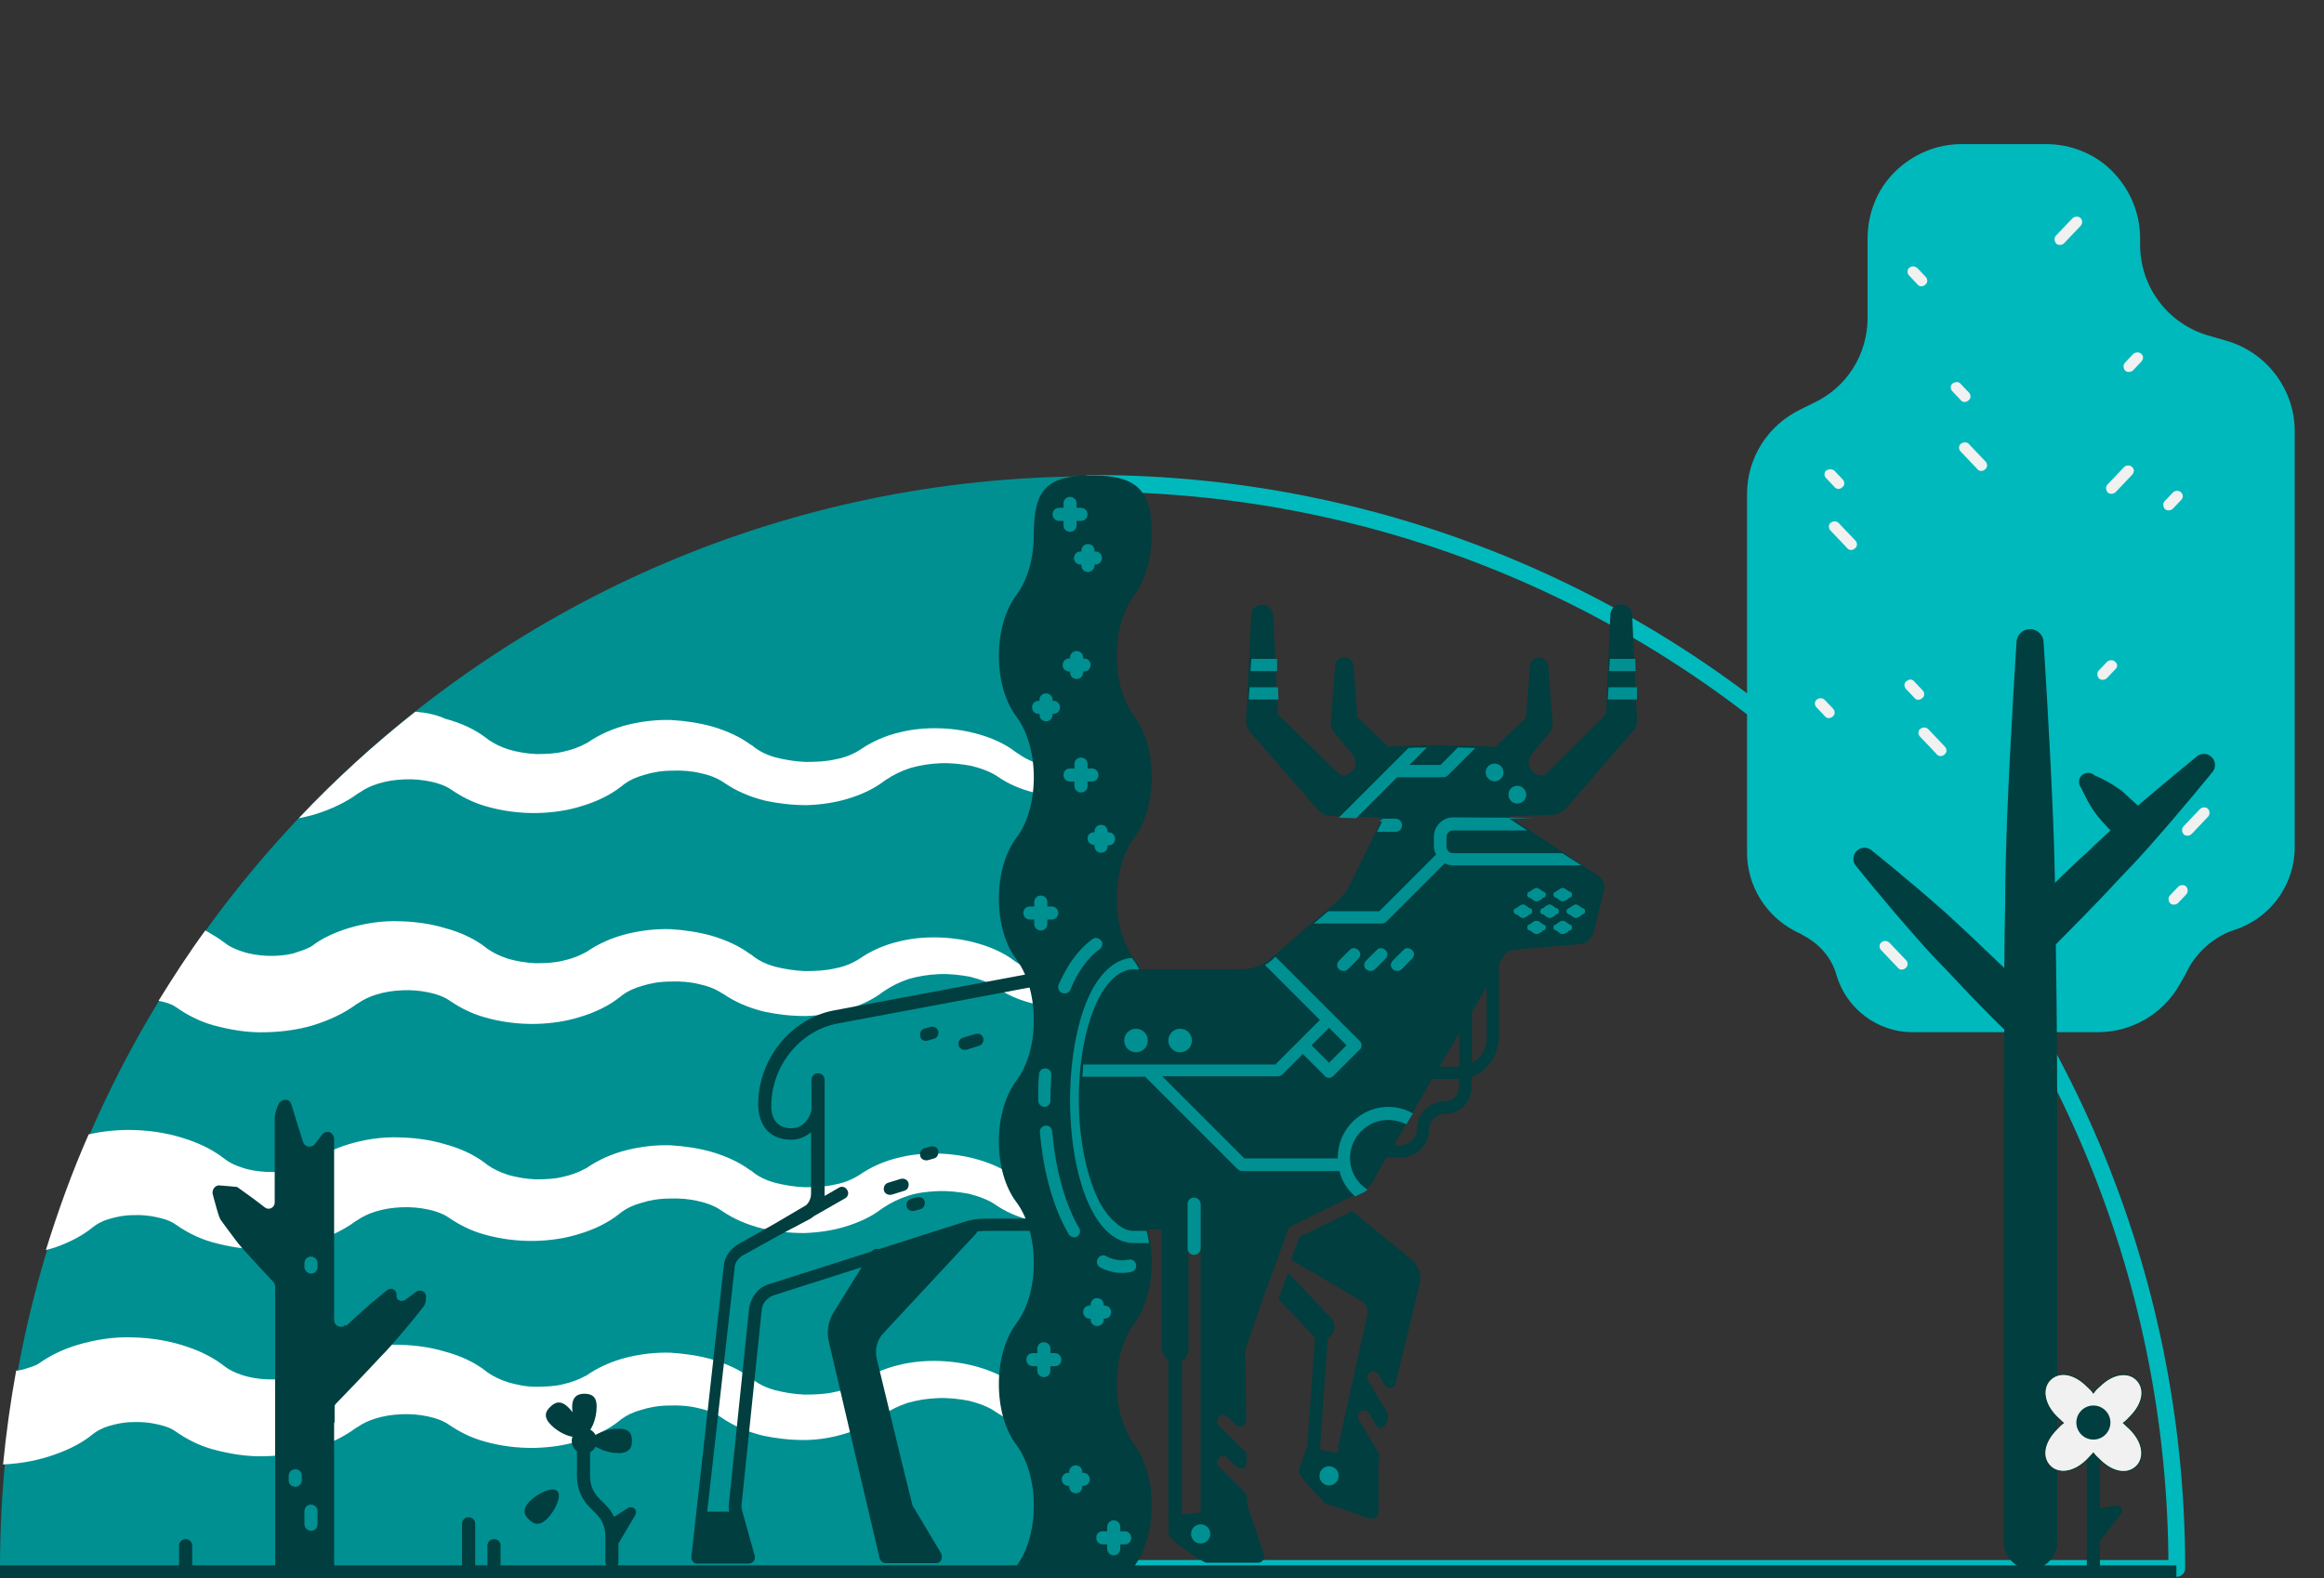 <?xml version="1.0" encoding="utf-8"?>
<!-- Generator: Adobe Illustrator 25.0.1, SVG Export Plug-In . SVG Version: 6.00 Build 0)  -->
<svg version="1.1" id="Layer_1" xmlns:serif="http://www.serif.com/"
	 xmlns="http://www.w3.org/2000/svg" xmlns:xlink="http://www.w3.org/1999/xlink" x="0px" y="0px" viewBox="0 0 532.1 361.5"
	 style="enable-background:new 0 0 532.1 361.5;" xml:space="preserve">
<rect x="0" y="0" width="532.1" height="361.5" fill="#333333" stroke="none"/>
<style type="text/css">
	.st0{fill-rule:evenodd;clip-rule:evenodd;fill:#009092;}
	.st1{fill-rule:evenodd;clip-rule:evenodd;fill:#FFFFFF;}
	.st2{fill:none;stroke:#00B9BC;stroke-width:3.835;stroke-linecap:round;stroke-linejoin:round;stroke-miterlimit:1.438;}
	.st3{fill-rule:evenodd;clip-rule:evenodd;fill:#00B9BC;}
	.st4{fill-rule:evenodd;clip-rule:evenodd;fill:#F1F1F1;}
	.st5{fill-rule:evenodd;clip-rule:evenodd;fill:#003E3F;}
	.st6{fill-rule:evenodd;clip-rule:evenodd;fill:#F1F1F1;stroke:#093832;stroke-width:0.25;stroke-miterlimit:10;}
	.st7{fill:none;}
	.st8{fill:none;stroke:#003E3F;stroke-width:3;stroke-miterlimit:10;}
</style>
<g>
	<path class="st0" d="M249.4,109.1C111.7,109.4,0,221.4,0,359.1h249.4V109.1L249.4,109.1z"/>
	<path class="st1" d="M249.4,321.2c-1.2,0.1-2.4,0.2-3.6,0.1c-2.6-0.1-5-0.5-7.2-1.1c-1.9-0.6-3.5-1.3-4.8-2.1
		c-0.3-0.2-0.7-0.5-1.2-0.8l0,0l0,0l0,0c-0.4-0.3-0.9-0.6-1.4-1l0,0c-2-1.3-4.4-2.4-7.2-3.2c-2.7-0.8-5.8-1.3-9-1.4
		s-6.3,0.2-9.1,0.9c-3.5,0.8-6.5,2.2-9,3.9c-1.5,1-3.5,1.9-5.8,2.3c-2.1,0.5-4.4,0.6-6.9,0.6c-2.4-0.1-4.7-0.5-6.7-1
		c-2.2-0.6-4-1.5-5.4-2.7l-0.5-0.3c-2.3-1.7-5.3-3.1-8.7-4.1c-2.9-0.8-6-1.3-9.4-1.5c-3.4-0.1-6.6,0.3-9.6,1c-3.8,0.9-7,2.4-9.6,4.2
		l-0.6,0.3c-1.3,0.7-2.9,1.3-4.7,1.7c-1.9,0.5-4.1,0.6-6.4,0.6s-4.4-0.5-6.2-1c-1.9-0.6-3.5-1.4-4.8-2.3l-0.5-0.4
		c-2.5-1.9-5.6-3.4-9.4-4.4c-3-0.9-6.4-1.4-9.9-1.5c-4.4-0.2-8.5,0.5-12.1,1.6c-3.2,1-6,2.3-8.2,4l-0.5,0.3c-1.1,0.6-2.5,1-4,1.5
		c-1.8,0.4-3.8,0.6-5.9,0.5c-2-0.1-4-0.4-5.7-1c-1.6-0.5-3-1.2-4-2c-2.3-1.8-5.1-3.3-8.4-4.4c-3.7-1.3-8-2.1-12.5-2.2
		c-4.6-0.2-9,0.6-12.7,1.7c-3.4,1-6.4,2.5-8.8,4.2c-1,0.7-2.3,1-3.9,1.5c-0.4,0.1-0.9,0.2-1.4,0.2c-1.3,7.1-2.3,14.3-3,21.5
		c4.3-0.2,8.3-1,11.9-2.3c3.4-1.2,6.3-2.7,8.6-4.6c1-0.8,2.3-1.5,3.7-1.9c1.7-0.5,3.5-0.9,5.5-0.9c2-0.1,3.9,0.1,5.6,0.5
		c1.4,0.3,2.7,0.7,3.7,1.3l0.6,0.4c2.3,1.6,5.1,3.1,8.3,4c3.7,1,7.9,1.8,12.4,1.6c3.6-0.1,7.1-0.6,10.2-1.5c4-1.2,7.5-2.9,10.2-4.9
		l0.5-0.3c1-0.7,2.4-1.4,4-1.9c1.9-0.6,3.8-0.9,6-1s4.2,0.1,6.1,0.5s3.5,1,4.8,1.9c2.2,1.5,4.8,2.9,8,3.8c3.5,1,7.5,1.6,11.8,1.5
		c3.5-0.1,6.8-0.6,9.7-1.5c3.8-1.1,7-2.7,9.5-4.7l0.5-0.4c1.2-0.9,2.7-1.6,4.5-2.1c1.9-0.6,4.1-1,6.5-1c2.3-0.1,4.6,0.1,6.6,0.6
		c1.9,0.4,3.5,1,4.9,1.9l0.6,0.4c2.5,1.7,5.6,3.1,9.3,4c2.8,0.6,6,1,9.4,1s6.5-0.6,9.2-1.4c3.4-1,6.3-2.4,8.5-4.1l0.6-0.4
		c1.5-1,3.3-1.9,5.4-2.6c2.1-0.6,4.4-1,6.9-1.1s4.9,0.2,7.1,0.6c2.4,0.6,4.5,1.4,6.1,2.5c2.3,1.6,5.2,2.9,8.6,3.7
		c2.7,0.6,5.7,1,8.9,0.9c1.2,0,2.4-0.2,3.6-0.2L249.4,321.2L249.4,321.2z M249.4,273.7c-1.2,0.1-2.4,0.2-3.6,0.1
		c-2.6-0.1-5-0.5-7.2-1.1c-1.9-0.6-3.5-1.3-4.8-2.1c-0.3-0.2-0.7-0.5-1.2-0.8l0,0l0,0l0,0c-0.4-0.3-0.9-0.6-1.4-1l0,0
		c-2-1.3-4.4-2.4-7.2-3.2c-2.7-0.8-5.8-1.3-9-1.4s-6.3,0.2-9.1,0.9c-3.5,0.8-6.5,2.2-9,3.9c-1.5,1-3.5,1.9-5.8,2.3
		c-2.1,0.5-4.4,0.6-6.9,0.6c-2.4-0.1-4.7-0.5-6.7-1c-2.2-0.6-4-1.5-5.4-2.7l-0.5-0.3c-2.3-1.7-5.3-3.1-8.7-4.1
		c-2.9-0.8-6-1.3-9.4-1.5c-3.4-0.1-6.6,0.3-9.6,1c-3.8,0.9-7,2.4-9.6,4.2l-0.6,0.3c-1.3,0.7-2.9,1.3-4.7,1.7
		c-1.9,0.5-4.1,0.6-6.4,0.6c-2.3-0.1-4.4-0.5-6.2-1c-1.9-0.6-3.5-1.4-4.8-2.3l-0.5-0.4c-2.5-1.9-5.6-3.4-9.4-4.4
		c-3-0.9-6.4-1.4-9.9-1.5c-4.4-0.2-8.5,0.5-12.1,1.6c-3.2,1-6,2.3-8.2,4l-0.5,0.3c-1.1,0.6-2.5,1-4,1.5c-1.8,0.4-3.8,0.6-5.9,0.5
		c-2-0.1-4-0.4-5.7-1c-1.6-0.5-3-1.2-4-2c-2.3-1.8-5.1-3.3-8.4-4.4c-3.7-1.3-8-2.1-12.5-2.2c-3.6-0.1-7.1,0.3-10.2,1
		c-3.8,8.6-7,17.5-9.8,26.5c0.7-0.2,1.5-0.4,2.1-0.6c3.4-1.2,6.3-2.7,8.6-4.6c1-0.8,2.3-1.5,3.7-1.9c1.7-0.5,3.5-0.9,5.5-0.9
		c2-0.1,3.9,0.1,5.6,0.5c1.4,0.3,2.7,0.7,3.7,1.3l0.6,0.4c2.3,1.6,5.1,3.1,8.3,4c3.7,1,7.9,1.8,12.4,1.6c3.6-0.1,7.1-0.6,10.2-1.5
		c4-1.2,7.5-2.9,10.2-4.9l0.5-0.3c1-0.7,2.4-1.4,4-1.9c1.9-0.6,3.8-0.9,6-1s4.2,0.1,6.1,0.5s3.5,1,4.8,1.9c2.2,1.5,4.8,2.9,8,3.8
		c3.5,1,7.5,1.6,11.8,1.5c3.5-0.1,6.8-0.6,9.7-1.5c3.8-1.1,7-2.7,9.5-4.7l0.5-0.4c1.2-0.9,2.7-1.6,4.5-2.1c1.9-0.6,4.1-1,6.5-1
		c2.3-0.1,4.6,0.1,6.6,0.6c1.9,0.4,3.5,1,4.9,1.9l0.6,0.4c2.5,1.7,5.6,3.1,9.3,4c2.8,0.6,6,1,9.4,1c3.3-0.1,6.5-0.6,9.2-1.4
		c3.4-1,6.3-2.4,8.5-4.1l0.6-0.4c1.5-1,3.3-1.9,5.4-2.6s4.4-1,6.9-1.1s4.9,0.2,7.1,0.6c2.4,0.6,4.5,1.4,6.1,2.5
		c2.3,1.6,5.2,2.9,8.6,3.7c2.7,0.6,5.7,1,8.9,0.9c1.2,0,2.4-0.2,3.6-0.2L249.4,273.7L249.4,273.7z M249.4,224.2
		c-1.2,0.1-2.4,0.2-3.6,0.1c-2.6-0.1-5-0.5-7.2-1.1c-1.9-0.6-3.5-1.3-4.8-2.1c-0.3-0.2-0.7-0.5-1.2-0.8l0,0l0,0l0,0
		c-0.4-0.3-0.9-0.6-1.4-1l0,0c-2-1.3-4.4-2.4-7.2-3.2c-2.7-0.8-5.8-1.3-9-1.4s-6.3,0.2-9.1,0.9c-3.5,0.8-6.5,2.2-9,3.9
		c-1.5,1-3.5,1.9-5.8,2.3c-2.1,0.5-4.4,0.6-6.9,0.6c-2.4-0.1-4.7-0.5-6.7-1c-2.2-0.6-4-1.5-5.4-2.7l-0.5-0.3
		c-2.3-1.7-5.3-3.1-8.7-4.1c-2.9-0.8-6-1.3-9.4-1.5c-3.4-0.1-6.6,0.3-9.6,1c-3.8,0.9-7,2.4-9.6,4.2l-0.6,0.3
		c-1.3,0.7-2.9,1.3-4.7,1.7c-1.9,0.5-4.1,0.6-6.4,0.6c-2.3-0.1-4.4-0.5-6.2-1c-1.9-0.6-3.5-1.4-4.8-2.3l-0.5-0.4
		c-2.5-1.9-5.6-3.4-9.4-4.4c-3-0.9-6.4-1.4-9.9-1.5c-4.4-0.2-8.5,0.5-12.1,1.6c-3.2,1-6,2.3-8.2,4l-0.5,0.3c-1.1,0.6-2.5,1-4,1.5
		c-1.8,0.4-3.8,0.6-5.9,0.5c-2-0.1-4-0.4-5.7-1c-1.6-0.5-3-1.2-4-2c-1.3-1-2.8-1.9-4.4-2.8c-3.8,5.2-7.3,10.6-10.7,16.1
		c1.4,0.3,2.6,0.6,3.6,1.2l0.6,0.4c2.3,1.6,5.1,3.1,8.3,4c3.7,1,7.9,1.8,12.4,1.6c3.6-0.1,7.1-0.6,10.2-1.5c4-1.2,7.5-2.9,10.2-4.9
		l0.5-0.3c1-0.7,2.4-1.4,4-1.9c1.9-0.6,3.8-0.9,6-1s4.2,0.1,6.1,0.5s3.5,1,4.8,1.9c2.2,1.5,4.8,2.9,8,3.8c3.5,1,7.5,1.6,11.8,1.5
		c3.5-0.1,6.8-0.6,9.7-1.5c3.8-1.1,7-2.7,9.5-4.7l0.5-0.4c1.2-0.9,2.7-1.6,4.5-2.1c1.9-0.6,4.1-1,6.5-1c2.3-0.1,4.6,0.1,6.6,0.6
		c1.9,0.4,3.5,1,4.9,1.9l0.7,0.4c2.5,1.7,5.6,3.1,9.3,4c2.8,0.6,6,1,9.4,1c3.3-0.1,6.5-0.6,9.2-1.4c3.4-1,6.3-2.4,8.5-4.1l0.6-0.4
		c1.5-1,3.3-1.9,5.4-2.6c2.1-0.6,4.4-1,6.9-1.1s4.9,0.2,7.1,0.6c2.4,0.6,4.5,1.4,6.1,2.5c2.3,1.6,5.2,2.9,8.6,3.7
		c2.7,0.6,5.7,1,8.9,0.9c1.2,0,2.4-0.2,3.6-0.2L249.4,224.2L249.4,224.2z M95.1,163c-9.5,7.5-18.4,15.6-26.7,24.4
		c1.1-0.2,2.3-0.5,3.4-0.8c4-1.2,7.5-2.9,10.2-4.9l0.5-0.3c1-0.7,2.4-1.4,4-1.9c1.9-0.6,3.8-0.9,6-1s4.2,0.1,6.1,0.5s3.5,1,4.8,1.9
		c2.2,1.5,4.8,2.9,8,3.8c3.5,1,7.5,1.6,11.8,1.5c3.5-0.1,6.8-0.6,9.7-1.5c3.8-1.1,7-2.7,9.5-4.7l0.5-0.4c1.2-0.9,2.7-1.6,4.5-2.1
		c1.9-0.6,4.1-1,6.5-1c2.3-0.1,4.6,0.1,6.6,0.6c1.9,0.4,3.5,1,4.9,1.9l0.6,0.4c2.5,1.7,5.6,3.1,9.3,4c2.8,0.6,6,1,9.4,1
		c3.3-0.1,6.5-0.6,9.2-1.4c3.4-1,6.3-2.4,8.5-4.1l0.6-0.4c1.5-1,3.3-1.9,5.4-2.6c2.1-0.6,4.4-1,6.9-1.1s4.9,0.2,7.1,0.6
		c2.4,0.6,4.5,1.4,6.1,2.5c2.3,1.6,5.2,2.9,8.6,3.7c2.7,0.6,5.7,1,8.9,0.9c1.2,0,2.4-0.2,3.6-0.2v-6c-1.2,0.1-2.4,0.2-3.6,0.1
		c-2.6-0.1-5-0.5-7.2-1.1c-1.9-0.6-3.5-1.3-4.8-2.1c-0.3-0.2-0.7-0.5-1.2-0.8l0,0l0,0l0,0c-0.4-0.3-0.9-0.6-1.4-1l0,0
		c-2-1.3-4.4-2.4-7.2-3.2c-2.7-0.8-5.8-1.3-9-1.4s-6.3,0.2-9.1,0.9c-3.5,0.8-6.5,2.2-9,3.9c-1.5,1-3.5,1.9-5.8,2.3
		c-2.1,0.5-4.4,0.6-6.9,0.6c-2.4-0.1-4.7-0.5-6.7-1c-2.2-0.6-4-1.5-5.4-2.7l-0.5-0.3c-2.3-1.7-5.3-3.1-8.7-4.1
		c-2.9-0.8-6-1.3-9.4-1.5c-3.4-0.1-6.6,0.3-9.6,1c-3.8,0.9-7,2.4-9.6,4.2l-0.6,0.3c-1.3,0.7-2.9,1.3-4.7,1.7
		c-1.9,0.5-4.1,0.6-6.4,0.6c-2.3-0.1-4.4-0.5-6.2-1c-1.9-0.6-3.5-1.4-4.8-2.3l-0.5-0.4c-2.5-1.9-5.6-3.4-9.4-4.4
		C100,163.7,97.6,163.2,95.1,163L95.1,163z"/>
</g>
<path class="st2" d="M249.4,110.7v248.5h249c0-137.1-111.3-248.5-248.5-248.5L249.4,110.7L249.4,110.7z"/>
<g>
	<path class="st3" d="M511.8,212.9c8.1-2.7,13.6-10.3,13.6-18.9V98.8c0-9.7-6.5-18.2-15.8-20.8c-1.3-0.4-2.5-0.7-3.8-1.1
		c-9.3-2.6-15.8-11.1-15.8-20.8v-1.5c0-5.8-2.3-11.2-6.3-15.3s-9.6-6.3-15.3-6.3c-6.2,0-13,0-19.2,0c-5.8,0-11.2,2.3-15.3,6.3
		s-6.3,9.6-6.3,15.3v18.2c0,8.4-4.8,16-12.4,19.5c-0.9,0.5-1.9,0.9-2.8,1.4c-7.6,3.6-12.4,11.1-12.4,19.5v82
		c0,7.7,4.3,14.6,11.1,18.1c0.5,0.3,1.2,0.5,1.7,0.9c3.7,1.9,6.6,5.1,7.7,9.2l0,0c2.3,7.7,9.4,13,17.4,13c12.3,0,30.4,0,42.4,0
		c7.8,0,15-4.2,18.8-11c0.8-1.4,1.6-2.8,2.3-4.2C503.8,217.3,507.4,214.3,511.8,212.9L511.8,212.9L511.8,212.9z"/>
	<path class="st4" d="M441.5,167l3.8,4c0.5,0.5,0.5,1.4-0.1,1.8c-0.5,0.5-1.4,0.5-1.8-0.1l-3.8-4c-0.5-0.5-0.5-1.4,0.1-1.8
		C440.3,166.5,441,166.5,441.5,167z"/>
	<path class="st4" d="M450.8,101.7l3.8,4c0.5,0.5,0.5,1.4-0.1,1.8c-0.5,0.5-1.4,0.5-1.8-0.1l-3.8-4c-0.5-0.5-0.5-1.4,0.1-1.8
		C449.6,101.2,450.4,101.2,450.8,101.7z"/>
	<path class="st4" d="M488.2,108.7l-3.8,4c-0.5,0.5-1.4,0.5-1.8,0.1c-0.5-0.5-0.5-1.4-0.1-1.8l3.8-4c0.5-0.5,1.4-0.5,1.8-0.1
		C488.7,107.4,488.7,108.1,488.2,108.7z"/>
	<path class="st4" d="M505.6,187l-3.8,4c-0.5,0.5-1.4,0.5-1.8,0.1c-0.5-0.5-0.5-1.4-0.1-1.8l3.8-4c0.5-0.5,1.4-0.5,1.8-0.1
		C506,185.7,506,186.5,505.6,187z"/>
	<path class="st4" d="M476.4,51.7l-3.8,4c-0.5,0.5-1.4,0.5-1.8,0.1c-0.5-0.5-0.5-1.4-0.1-1.8l3.8-4c0.5-0.5,1.4-0.5,1.8-0.1
		C476.8,50.3,476.9,51.1,476.4,51.7z"/>
	<path class="st4" d="M432.6,215.9l3.8,4c0.5,0.5,0.5,1.4-0.1,1.8c-0.5,0.5-1.4,0.5-1.8-0.1l-3.8-4c-0.5-0.5-0.5-1.4,0.1-1.8
		C431.2,215.4,432.1,215.4,432.6,215.9z"/>
	<path class="st4" d="M421,119.8l3.8,4c0.5,0.5,0.5,1.4-0.1,1.8c-0.5,0.5-1.4,0.5-1.8-0.1l-3.8-4c-0.5-0.5-0.5-1.4,0.1-1.8
		C419.7,119.3,420.5,119.3,421,119.8L421,119.8z"/>
	<path class="st4" d="M438.3,156.1l1.9,2c0.5,0.5,0.5,1.4-0.1,1.8c-0.5,0.5-1.4,0.5-1.8-0.1l-1.9-2c-0.5-0.5-0.5-1.4,0.1-1.8
		C437.1,155.5,437.9,155.5,438.3,156.1z"/>
	<path class="st4" d="M448.9,87.9l1.9,2c0.5,0.5,0.5,1.4-0.1,1.8c-0.5,0.5-1.4,0.5-1.8-0.1l-1.9-2c-0.5-0.5-0.5-1.4,0.1-1.8
		C447.7,87.4,448.5,87.4,448.9,87.9z"/>
	<path class="st4" d="M439,61.4l1.9,2c0.5,0.5,0.5,1.4-0.1,1.8c-0.5,0.5-1.4,0.5-1.8-0.1l-1.9-2c-0.5-0.5-0.5-1.4,0.1-1.8
		C437.6,60.9,438.4,60.9,439,61.4z"/>
	<path class="st4" d="M499.4,114.5l-1.9,2c-0.5,0.5-1.4,0.5-1.8,0.1c-0.5-0.5-0.5-1.4-0.1-1.8l1.9-2c0.5-0.5,1.4-0.5,1.8-0.1
		C499.9,113.2,499.9,114,499.4,114.5z"/>
	<path class="st4" d="M500.6,204.8l-1.9,2c-0.5,0.5-1.4,0.5-1.8,0.1c-0.5-0.5-0.5-1.4-0.1-1.8l1.9-2c0.5-0.5,1.4-0.5,1.8-0.1
		C501,203.5,501,204.3,500.6,204.8z"/>
	<path class="st4" d="M490.3,82.8l-1.9,2c-0.5,0.5-1.4,0.5-1.8,0.1c-0.5-0.5-0.5-1.4-0.1-1.8l1.9-2c0.5-0.5,1.4-0.5,1.8-0.1
		C490.8,81.4,490.8,82.2,490.3,82.8L490.3,82.8z"/>
	<path class="st4" d="M484.3,153.3l-1.9,2c-0.5,0.5-1.4,0.5-1.8,0.1c-0.5-0.5-0.5-1.4-0.1-1.8l1.9-2c0.5-0.5,1.4-0.5,1.8-0.1
		C484.9,152,484.9,152.8,484.3,153.3L484.3,153.3z"/>
	<path class="st4" d="M420,107.8l1.9,2c0.5,0.5,0.5,1.4-0.1,1.8c-0.5,0.5-1.4,0.5-1.8-0.1l-1.9-2c-0.5-0.5-0.5-1.4,0.1-1.8
		C418.8,107.4,419.5,107.4,420,107.8z"/>
	<path class="st4" d="M417.8,160.3l1.9,2c0.5,0.5,0.5,1.4-0.1,1.8c-0.5,0.5-1.4,0.5-1.8-0.1l-1.9-2c-0.5-0.5-0.5-1.4,0.1-1.8
		C416.5,159.8,417.3,159.8,417.8,160.3z"/>
</g>
<g>
	<path class="st5" d="M470.5,202.2c-0.1-4.7-0.2-9.3-0.4-13.9c-0.9-21.9-2.2-41.1-2.2-41.1c0-1.7-1.3-3.1-3.1-3.1
		c-1.7,0-3.1,1.3-3.1,3.1c0,0-1.3,19.2-2.2,41.1c-0.2,6.1-0.4,12.3-0.4,18.5c-0.1,5.1-0.2,10.3-0.2,14.9c-2.1-2-4.3-4.1-6.6-6.3
		c-2.3-2.2-4.7-4.4-7.1-6.6c-8.6-7.6-16.5-13.9-16.5-13.9c-1-1-2.6-1-3.6,0c-1,1-1,2.6,0,3.6c0,0,6.2,7.8,13.9,16.5
		c2.1,2.4,4.3,4.8,6.6,7.1c5.3,5.7,10.3,10.8,13.3,13.7c-0.1,8.5-0.1,14-0.1,14v103.5c0,3.3,2.8,6.1,6.1,6.1s6.1-2.8,6.1-6.1V250
		c0,0,0-15.1-0.3-33.7c2.9-3,8.5-8.5,14.2-14.7c2.3-2.4,4.7-4.9,6.9-7.4c8-9,14.6-17.2,14.6-17.2c1-1,1-2.6,0-3.6s-2.6-1-3.6,0
		c0,0-5.9,4.8-13.3,11.1c-0.7-0.6-2-1.8-3.3-3c-0.5-0.5-1.3-1-1.9-1.4c-2.4-1.6-4.7-2.5-4.7-2.5c-0.8-0.8-2.1-0.8-3,0
		c-0.8,0.8-0.8,2.1,0,3c0,0,0.9,2.2,2.5,4.7c0.4,0.6,0.9,1.3,1.4,1.9c1,1.2,2,2.2,2.7,3c-1.7,1.6-3.4,3.1-5.1,4.8
		C475.4,197.4,472.8,199.9,470.5,202.2L470.5,202.2z"/>
</g>
<g>
	<path class="st5" d="M480.8,345.4v-22c0-0.8-0.6-1.5-1.5-1.5s-1.5,0.6-1.5,1.5v34.9c0,0.8,0.6,1.5,1.5,1.5s1.5-0.6,1.5-1.5v-5.4
		l4.9-6.3c0.2-0.3,0.3-0.9,0.1-1.2c-0.2-0.4-0.6-0.6-1.1-0.6L480.8,345.4z"/>
	<g>
		<path class="st6" d="M479.3,319c-0.4-0.6-0.9-1-1.4-1.5c-3.1-3.1-6.5-3.5-8.5-1.5c-1.9,1.9-1.6,5.4,1.5,8.5c0.5,0.5,1,0.9,1.5,1.4
			c-0.6,0.4-1,0.9-1.5,1.4c-3.1,3.1-3.5,6.5-1.5,8.5c1.9,1.9,5.4,1.6,8.5-1.5c0.5-0.5,0.9-1,1.4-1.5c0.4,0.6,0.9,1,1.4,1.5
			c3.1,3.1,6.5,3.5,8.5,1.5c1.9-1.9,1.6-5.4-1.5-8.5c-0.5-0.5-1-0.9-1.5-1.4c0.6-0.4,1-0.9,1.5-1.4c3.1-3.1,3.5-6.5,1.5-8.5
			c-1.9-1.9-5.4-1.6-8.5,1.5C480.2,317.9,479.7,318.4,479.3,319z"/>
		<circle class="st5" cx="479.3" cy="325.8" r="3.9"/>
	</g>
</g>
<g>
	<path class="st5" d="M133.8,319.2c-1.5,0-2.8,0.6-2.8,3.1s1.3,6.1,2.8,6.1s2.8-3.5,2.8-6.1C136.7,319.8,135.4,319.2,133.8,319.2z"
		/>
	<path class="st5" d="M126,322.2c1.1-1.1,2.4-1.6,4.2,0.2s3.4,5.2,2.3,6.3c-1.1,1.1-4.5-0.5-6.3-2.3
		C124.4,324.6,124.8,323.3,126,322.2z"/>
	<path class="st5" d="M121.1,348c1.1,1.1,2.4,1.6,4.2-0.2s3.4-5.2,2.3-6.3c-1.1-1.1-4.5,0.5-6.3,2.3C119.5,345.7,120,347,121.1,348z
		"/>
	<path class="st5" d="M144.7,330c0,1.5-0.6,2.8-3.1,2.8s-6.1-1.3-6.1-2.8s3.5-2.8,6.1-2.8S144.7,328.5,144.7,330z"/>
	<path class="st5" d="M140.6,347.4c-0.5-1-1.1-1.9-1.9-2.7c-0.5-0.5-1-1-1.5-1.5c-1.4-1.4-2.1-3.1-2.1-5.1c0-2.6,0-5.6,0-5.6
		c0-0.8-0.6-1.5-1.5-1.5s-1.5,0.6-1.5,1.5c0,0,0,3,0,5.6c0,2.7,1,5.2,2.9,7.1c0.5,0.5,1,1,1.5,1.5c1.4,1.4,2.1,3.1,2.1,5.1v5.9
		c0,0.8,0.6,1.5,1.5,1.5c0.8,0,1.5-0.6,1.5-1.5v-4.2l3.9-6.6c0.2-0.4,0.2-1-0.2-1.4c-0.3-0.3-0.9-0.4-1.4-0.2L140.6,347.4
		L140.6,347.4z"/>
	<circle class="st5" cx="133.8" cy="330" r="2.9"/>
</g>
<path class="st5" d="M111.6,359.1V354c0-0.8,0.6-1.5,1.5-1.5s1.5,0.6,1.5,1.5v5.1c0,0.8-0.6,1.5-1.5,1.5S111.6,360,111.6,359.1z"/>
<path class="st5" d="M41,359.1V354c0-0.8,0.6-1.5,1.5-1.5c0.8,0,1.5,0.6,1.5,1.5v5.1c0,0.8-0.6,1.5-1.5,1.5
	C41.7,360.6,41,360,41,359.1z"/>
<path class="st5" d="M105.8,359.1V349c0-0.8,0.6-1.5,1.5-1.5c0.8,0,1.5,0.6,1.5,1.5v10.1c0,0.8-0.6,1.5-1.5,1.5
	S105.8,360,105.8,359.1z"/>
<g>
	<path class="st5" d="M79,303.5c-0.4,0.4-1,0.5-1.6,0.2c-0.6-0.2-0.9-0.8-0.9-1.4c0-8.8,0-31.8,0-41.5c0-0.6-0.4-1.2-1-1.5
		c-0.6-0.2-1.3,0-1.7,0.5c-0.6,0.7-1.1,1.5-1.7,2.2c-0.3,0.5-0.9,0.6-1.5,0.6c-0.6-0.1-1-0.5-1.2-1c-0.8-2.6-2-6.3-2.7-8.7
		c-0.2-0.6-0.6-1-1.2-1c-0.6-0.1-1.1,0.2-1.5,0.6c-0.6,1.1-1.1,2.4-1.1,3.9v19c0,0.6-0.3,1-0.8,1.3c-0.5,0.2-1,0.2-1.5-0.2l0,0
		c-2.3-1.8-4.4-3.3-6.1-4.5c-0.2-0.2-0.5-0.2-0.7-0.2c-0.7-0.1-2.3-0.2-3.5-0.3c-0.5-0.1-1,0.2-1.3,0.6s-0.4,0.9-0.3,1.4
		c0.5,1.9,1.2,4.4,1.5,5.2c0.1,0.2,0.2,0.3,0.2,0.5c1,1.4,2.2,3,3.4,4.6c1.1,1.5,2.3,2.8,3.6,4.2c1.9,2.1,3.7,4,5.2,5.6
		c0.2,0.2,0.4,0.6,0.4,1c0,6.6,0,64.7,0,64.7c0,0.2,13.5,0.2,13.5,0v-36.8c0-0.4,0.2-0.8,0.4-1c2.5-2.6,6.1-6.3,9.9-10.4
		c1.9-1.9,3.7-4,5.4-6c1.8-2.1,3.4-4.1,4.8-5.9c0.2-0.2,0.2-0.4,0.3-0.6c0.1-0.2,0.2-0.7,0.2-1.2c0.2-0.6-0.1-1.3-0.6-1.6
		s-1.2-0.3-1.7,0.1c-0.8,0.6-1.6,1.2-2.4,1.8c-0.4,0.3-1,0.3-1.4,0.1c-0.5-0.2-0.7-0.7-0.6-1.2l0,0c0-0.6-0.2-1-0.7-1.3
		c-0.5-0.2-1-0.2-1.5,0.2c-1.1,0.9-2.3,1.9-3.4,2.8c-2,1.7-4,3.6-6,5.4C79.2,303.3,79.1,303.4,79,303.5L79,303.5z"/>
	<path class="st5" d="M76.8,321.3l-5.8,6c-0.6,0.6-0.6,1.5,0.1,2c0.6,0.6,1.5,0.6,2-0.1l3.5-3.5v-3.5
		C76.4,321.9,76.6,321.6,76.8,321.3L76.8,321.3z"/>
	<path class="st0" d="M69.7,349.1v-3c0-0.8,0.6-1.5,1.5-1.5c0.8,0,1.5,0.6,1.5,1.5v3c0,0.8-0.6,1.5-1.5,1.5
		C70.3,350.5,69.7,349.9,69.7,349.1z"/>
	<path class="st0" d="M69.7,290.2v-0.9c0-0.8,0.6-1.5,1.5-1.5c0.8,0,1.5,0.6,1.5,1.5v0.9c0,0.8-0.6,1.5-1.5,1.5
		C70.3,291.6,69.7,290.9,69.7,290.2z"/>
	<path class="st0" d="M66.1,339.1V338c0-0.8,0.6-1.5,1.5-1.5s1.5,0.6,1.5,1.5v1c0,0.8-0.6,1.5-1.5,1.5S66.1,339.8,66.1,339.1z"/>
</g>
<g>
	<path class="st5" d="M168.4,346.2c0,0.2,0.1,0.4,0.2,0.6l2.8,10h-11.9l1.2-10.6H168.4L168.4,346.2z"/>
	<path class="st5" d="M204.2,273.6l2.9-0.9c0.7-0.2,1.1-1,0.9-1.8c-0.2-0.7-1-1.1-1.8-0.9l-2.9,0.9c-0.7,0.2-1.1,1-0.9,1.8
		C202.6,273.4,203.4,273.8,204.2,273.6z"/>
	<path class="st5" d="M221.3,240.4l2.9-0.9c0.7-0.2,1.1-1,0.9-1.8s-1-1.1-1.8-0.9l-2.9,0.9c-0.7,0.2-1.1,1-0.9,1.8
		C219.8,240.2,220.5,240.6,221.3,240.4z"/>
	<path class="st5" d="M209.4,277.3l1.4-0.4c0.7-0.2,1.1-1,0.9-1.8c-0.2-0.7-1-1.1-1.8-0.9l-1.4,0.4c-0.7,0.2-1.1,1-0.9,1.8
		C207.8,277.1,208.6,277.5,209.4,277.3z"/>
	<path class="st5" d="M212.5,265.7l1.4-0.4c0.7-0.2,1.1-1,0.9-1.8s-1-1.1-1.8-0.9l-1.4,0.4c-0.7,0.2-1.1,1-0.9,1.8
		C210.9,265.5,211.7,265.9,212.5,265.7z"/>
	<path class="st5" d="M212.5,238.3l1.4-0.4c0.7-0.2,1.1-1,0.9-1.8c-0.2-0.7-1-1.1-1.8-0.9l-1.4,0.4c-0.7,0.2-1.1,1-0.9,1.8
		C210.9,238.2,211.7,238.6,212.5,238.3z"/>
	<path class="st5" d="M219.7,282.4l1.6-1.7c0.6-0.6,1.5-0.6,2-0.1c0.6,0.6,0.6,1.5,0.1,2c0,0-14.9,16-21.2,22.8
		c-1.4,1.5-1.9,3.6-1.5,5.6c2.1,8.7,7,29,8.1,33.3c0.1,0.4,0.2,0.8,0.5,1.1c1.5,2.5,6.2,10.4,6.2,10.4c0.2,0.4,0.2,1,0,1.5
		s-0.7,0.7-1.2,0.7h-11.5c-0.6,0-1.2-0.5-1.4-1.1c0,0-9-38.2-11.6-49.5c-0.6-2.3-0.2-4.8,1.1-6.9c2.9-4.7,8.6-13.8,8.6-13.8
		c0.4-0.6,1.3-0.9,1.9-0.5c0.3,0.2,0.5,0.5,0.6,0.8L219.7,282.4L219.7,282.4z"/>
	<path class="st5" d="M184.6,276c0.7-0.7,1.1-1.6,1.1-2.7v-14c-1.2,1-2.9,1.9-5.2,1.7c-7-0.5-6.9-7.3-6.9-8.1
		c0-10.4,7.6-19.7,17.4-21.5c0,0,41.2-7.7,48.5-9.1c0.8-0.2,1.7-0.2,2.5-0.2h13.5v2.8c-0.9,0-1.8,0.4-2.6,1.1
		c-1,0.8-1.9,2.1-2.7,3.6c-2.7,5-4.4,13.1-4.4,22.3c0,9.1,1.7,17.3,4.4,22.3c0.8,1.5,1.7,2.7,2.7,3.6c0.8,0.7,1.7,1.1,2.6,1.1
		c0.8,0,1.5,0.6,1.5,1.5s-0.6,1.5-1.5,1.5h-29.7c-1.5,0-2.9,0.2-4.3,0.6c-9.4,3-44.5,14.2-44.5,14.2c-0.4,0.2-0.7,0.3-1,0.6
		c-0.9,0.6-1.5,1.6-1.6,2.7c-1.5,14.8-3.1,29.7-4.6,44.5c-0.1,0.6,0,1.2,0.2,1.8l2.8,10c0.1,0.4,0,0.9-0.2,1.2
		c-0.2,0.3-0.7,0.6-1.1,0.6h-11.9c-0.4,0-0.8-0.2-1-0.5s-0.4-0.7-0.3-1.1c0,0,6-53.7,7.4-66.5c0.2-2.2,1.5-4,3.4-5.1l8.2-4.6
		L184.6,276z M178.4,282.9l-8.3,4.6c-1,0.6-1.9,1.7-1.9,2.9l-7.3,64.9h8.5l-2.3-8.2c-0.2-0.9-0.3-1.9-0.2-2.8
		c1.5-14.8,3.1-29.7,4.6-44.5c0.2-1.9,1.2-3.6,2.7-4.8c0.6-0.4,1.2-0.7,1.9-0.9l0,0c0,0,35.1-11.2,44.5-14.2
		c1.7-0.6,3.4-0.8,5.2-0.8h24.4c-0.8-0.9-1.6-2-2.3-3.4c-2.8-5.3-4.8-14-4.8-23.6s1.9-18.3,4.8-23.6c0.7-1.4,1.5-2.5,2.3-3.4h-8
		c-0.6,0-1.3,0.1-1.9,0.2c-7.3,1.4-48.5,9.1-48.5,9.1c-8.6,1.6-15.2,9.7-15.2,18.8v0.1c0,0-0.4,4.8,4.2,5.1c3.8,0.2,4.8-3.4,5-4.1
		v-7c0-0.8,0.6-1.5,1.5-1.5c0.8,0,1.5,0.6,1.5,1.5v26.2c0,0.2,0,0.2,0,0.4l3.3-1.9c0.6-0.4,1.5-0.2,1.9,0.6c0.4,0.6,0.2,1.5-0.6,1.9
		l-7,4c-0.3,0.2-0.6,0.5-1,0.7L178.4,282.9L178.4,282.9z"/>
</g>
<g>
	<path class="st5" d="M259.7,358.7c2.4-3.2,4-8.2,4-13.9c0-5.6-1.5-10.6-4-13.9c-2.4-3.2-4-8.2-4-13.9s1.5-10.6,4-13.9
		c2.4-3.2,4-8.2,4-13.9c0-5.6-1.5-10.6-4-13.9c-2.4-3.2-4-8.2-4-13.9c0-5.7,1.5-10.6,4-13.9c2.4-3.2,4-8.2,4-13.9s-1.5-10.6-4-13.9
		c-2.4-3.2-4-8.2-4-13.9c0-5.6,1.5-10.6,4-13.9c2.4-3.2,4-8.2,4-13.9s-1.5-10.6-4-13.9c-2.4-3.2-4-8.2-4-13.9c0-5.6,1.5-10.6,4-13.9
		c2.4-3.2,4-8.2,4-13.9c0-9.8-3.1-13.5-13.5-13.5c-10.5,0-13.5,3.1-13.5,13.5c0,5.6-1.5,10.6-4,13.9c-2.4,3.2-4,8.2-4,13.9
		c0,5.6,1.5,10.6,4,13.9c2.4,3.2,4,8.2,4,13.9s-1.5,10.6-4,13.9c-2.4,3.2-4,8.2-4,13.9c0,5.6,1.5,10.6,4,13.9c2.4,3.2,4,8.2,4,13.9
		s-1.5,10.6-4,13.9c-2.4,3.2-4,8.2-4,13.9c0,5.6,1.5,10.6,4,13.9c2.4,3.2,4,8.2,4,13.9s-1.5,10.6-4,13.9c-2.4,3.2-4,8.2-4,13.9
		c0,5.6,1.5,10.6,4,13.9c2.4,3.2,4,8.2,4,13.9c0,5.6-1.5,10.6-4,13.9H259.7L259.7,358.7z"/>
	<path class="st0" d="M259.2,219.4c0.2,0.2,0.2,0.4,0.4,0.6c0.5,0.6,1,1.5,1.4,2.3h-1.5c-2.6,0-5,2.2-6.9,5.8
		c-2.9,5.4-4.8,14.2-4.8,24c0,9.8,1.9,18.6,4.8,24c1.9,3.6,4.4,5.8,6.9,5.8h3c0.2,0.9,0.5,1.9,0.6,2.8h-3.6c-3.4,0-6.9-2.5-9.4-7.3
		c-3.1-5.7-5.1-15-5.1-25.4s2-19.7,5.1-25.4C252.6,222,256,219.5,259.2,219.4L259.2,219.4z"/>
	<path class="st0" d="M247.1,281.3c-3.1-5.2-5.4-13.1-6.2-22.2c-0.1-0.8-0.7-1.4-1.5-1.3s-1.4,0.7-1.3,1.5
		c0.8,9.6,3.3,17.8,6.6,23.4c0.4,0.6,1.3,0.9,1.9,0.5C247.2,282.9,247.5,282,247.1,281.3L247.1,281.3z"/>
	<path class="st0" d="M240.5,252c0-2,0.1-4,0.2-5.8c0.1-0.8-0.6-1.5-1.3-1.5c-0.8-0.1-1.5,0.6-1.5,1.3c-0.2,1.9-0.2,4-0.2,6
		c0,0.8,0.6,1.5,1.5,1.5C239.9,253.5,240.5,252.9,240.5,252L240.5,252z"/>
	<path class="st0" d="M245.1,226.6c0.6-1.4,1.2-2.7,1.9-3.8c1.4-2.3,3-4.2,4.8-5.4c0.6-0.5,0.8-1.4,0.3-2s-1.4-0.8-2-0.3
		c-2,1.5-3.9,3.5-5.6,6.3c-0.7,1.2-1.5,2.7-2.1,4.1c-0.3,0.7,0,1.5,0.7,1.9C244,227.7,244.8,227.4,245.1,226.6L245.1,226.6z"/>
	<path class="st0" d="M251.8,290.2c0,0,3.2,2,7.2,1.1c0.8-0.2,1.3-0.9,1.1-1.7c-0.2-0.8-0.9-1.3-1.7-1.1c-2.8,0.6-5.1-0.8-5.1-0.8
		c-0.6-0.4-1.5-0.2-1.9,0.5C250.9,288.9,251.2,289.8,251.8,290.2L251.8,290.2z"/>
	<path class="st0" d="M243.5,116.3v-1c0-0.8,0.6-1.5,1.5-1.5c0.8,0,1.5,0.6,1.5,1.5v1h1c0.8,0,1.5,0.6,1.5,1.5
		c0,0.8-0.6,1.5-1.5,1.5h-1v1c0,0.8-0.6,1.5-1.5,1.5c-0.8,0-1.5-0.6-1.5-1.5v-1h-1c-0.8,0-1.5-0.6-1.5-1.5c0-0.8,0.6-1.5,1.5-1.5
		H243.5L243.5,116.3z"/>
	<path class="st0" d="M246,176v-1c0-0.8,0.6-1.5,1.5-1.5c0.8,0,1.5,0.6,1.5,1.5v1h1c0.8,0,1.5,0.6,1.5,1.5c0,0.8-0.6,1.5-1.5,1.5h-1
		v1c0,0.8-0.6,1.5-1.5,1.5c-0.8,0-1.5-0.6-1.5-1.5v-1h-1c-0.8,0-1.5-0.6-1.5-1.5s0.6-1.5,1.5-1.5H246L246,176z"/>
	<path class="st0" d="M236.8,207.6v-1c0-0.8,0.6-1.5,1.5-1.5c0.8,0,1.5,0.6,1.5,1.5v1h1c0.8,0,1.5,0.6,1.5,1.5
		c0,0.8-0.6,1.5-1.5,1.5h-1v1c0,0.8-0.6,1.5-1.5,1.5c-0.8,0-1.5-0.6-1.5-1.5v-1h-1c-0.8,0-1.5-0.6-1.5-1.5c0-0.8,0.6-1.5,1.5-1.5
		H236.8L236.8,207.6z"/>
	<path class="st0" d="M237.5,309.9v-1c0-0.8,0.6-1.5,1.5-1.5c0.8,0,1.5,0.6,1.5,1.5v1h1c0.8,0,1.5,0.6,1.5,1.5s-0.6,1.5-1.5,1.5h-1
		v1c0,0.8-0.6,1.5-1.5,1.5c-0.8,0-1.5-0.6-1.5-1.5v-1h-1c-0.8,0-1.5-0.6-1.5-1.5s0.6-1.5,1.5-1.5H237.5z"/>
	<path class="st0" d="M253.5,350.7v-1c0-0.8,0.6-1.5,1.5-1.5c0.8,0,1.5,0.6,1.5,1.5v1h1c0.8,0,1.5,0.6,1.5,1.5s-0.6,1.5-1.5,1.5h-1
		v1c0,0.8-0.6,1.5-1.5,1.5c-0.8,0-1.5-0.6-1.5-1.5v-1h-1c-0.8,0-1.5-0.6-1.5-1.5s0.6-1.5,1.5-1.5H253.5z"/>
	<path class="st0" d="M247.6,126.3v-0.2c0-0.8,0.6-1.5,1.5-1.5c0.8,0,1.5,0.6,1.5,1.5v0.2h0.2c0.8,0,1.5,0.6,1.5,1.5
		c0,0.8-0.6,1.5-1.5,1.5h-0.2v0.2c0,0.8-0.6,1.5-1.5,1.5c-0.8,0-1.5-0.6-1.5-1.5v-0.2h-0.2c-0.8,0-1.5-0.6-1.5-1.5
		c0-0.8,0.6-1.5,1.5-1.5H247.6z"/>
	<path class="st0" d="M238,160.5v-0.2c0-0.8,0.6-1.5,1.5-1.5c0.8,0,1.5,0.6,1.5,1.5v0.2h0.2c0.8,0,1.5,0.6,1.5,1.5
		c0,0.8-0.6,1.5-1.5,1.5H241v0.2c0,0.8-0.6,1.5-1.5,1.5c-0.8,0-1.5-0.6-1.5-1.5v-0.2h-0.2c-0.8,0-1.5-0.6-1.5-1.5
		c0-0.8,0.6-1.5,1.5-1.5H238z"/>
	<path class="st0" d="M250.6,190.6v-0.2c0-0.8,0.6-1.5,1.5-1.5c0.8,0,1.5,0.6,1.5,1.5v0.2h0.2c0.8,0,1.5,0.6,1.5,1.5
		s-0.6,1.5-1.5,1.5h-0.2v0.2c0,0.8-0.6,1.5-1.5,1.5c-0.8,0-1.5-0.6-1.5-1.5v-0.3h-0.1c-0.8,0-1.5-0.6-1.5-1.5
		S249.7,190.6,250.6,190.6L250.6,190.6z"/>
	<path class="st0" d="M249.7,299v-0.2c0-0.8,0.6-1.5,1.5-1.5c0.8,0,1.5,0.6,1.5,1.5v0.2h0.2c0.8,0,1.5,0.6,1.5,1.5
		c0,0.8-0.6,1.5-1.5,1.5h-0.2v0.2c0,0.8-0.6,1.5-1.5,1.5c-0.8,0-1.5-0.6-1.5-1.5V302h-0.2c-0.8,0-1.5-0.6-1.5-1.5
		c0-0.8,0.6-1.5,1.5-1.5H249.7z"/>
	<path class="st0" d="M244.8,337.3v-0.2c0-0.8,0.6-1.5,1.5-1.5c0.8,0,1.5,0.6,1.5,1.5v0.2h0.2c0.8,0,1.5,0.6,1.5,1.5
		c0,0.8-0.6,1.5-1.5,1.5h-0.2v0.2c0,0.8-0.6,1.5-1.5,1.5c-0.8,0-1.5-0.6-1.5-1.5v-0.2h-0.2c-0.8,0-1.5-0.6-1.5-1.5
		c0-0.8,0.6-1.5,1.5-1.5H244.8z"/>
	<path class="st0" d="M245,150.8v-0.2c0-0.8,0.6-1.5,1.5-1.5c0.8,0,1.5,0.6,1.5,1.5v0.2h0.2c0.8,0,1.5,0.6,1.5,1.5
		c0,0.8-0.6,1.5-1.5,1.5H248v0.2c0,0.8-0.6,1.5-1.5,1.5c-0.8,0-1.5-0.6-1.5-1.5v-0.2h-0.2c-0.8,0-1.5-0.6-1.5-1.5
		c0-0.8,0.6-1.5,1.5-1.5H245z"/>
</g>
<g>
	<path class="st5" d="M336.9,246.6v2.5c0,3.3-2.7,6-6,6c-1.9,0-3.5,1.5-3.7,3.3v0.6c-0.2,3.5-3.1,6.1-6.7,6.1h-3.1
		c-1.5,2.7-2.5,4.4-2.7,4.8c-0.6,1.3-1.5,2.3-2.7,2.9l-4.3,2.1l-12.1,5.9c-0.3,0.2-0.6,0.4-0.7,0.8l-1.9,5.2l0,0l-0.8,2.3l0,0
		l-3.5,9.6c-0.1,0.2-0.1,0.3-0.1,0.4l-3.2,9.2c-0.2,0.6-0.3,1.2-0.3,1.9c0,0,0.2,9.9,0.2,15.2c0,0.6-0.3,1-0.8,1.2s-1,0.1-1.5-0.2
		c-1-1-1.9-1.9-1.9-1.9c-0.6-0.6-1.5-0.6-2,0c-0.6,0.6-0.6,1.5,0,2c0,0,4.5,4.5,5.9,5.9c0.2,0.2,0.4,0.6,0.4,0.9c0,0.4,0,1,0,1.7
		c0,0.6-0.3,1-0.8,1.2s-1,0.1-1.5-0.3c-1-1-2-2-2-2c-0.6-0.6-1.5-0.6-2,0c-0.6,0.6-0.6,1.5,0,2c0,0,4.7,4.7,6,6
		c0.2,0.2,0.4,0.6,0.4,0.9c0,0.4,0,0.9,0,0.9c0,0.6,0.1,1.1,0.3,1.7l3.6,10.6c0.2,0.4,0.1,0.9-0.2,1.3s-0.7,0.6-1.1,0.6h-11.9
		c-0.8,0-8.5-5.4-8.5-6.2c0,0-0.2,1.1-0.2-4.6l0,0v-35.7c-0.9-0.5-1.5-1.5-1.5-2.5v-27.3h-6.4c-2.9,0-5.6-2.2-7.8-6.2
		c-2.8-5.3-4.8-14-4.8-23.6s1.9-18.3,4.8-23.6c2.2-4,4.9-6.2,7.8-6.2h24.5c2.6,0,5.1-0.9,7-2.6c4.4-3.8,11.8-10.2,15.2-13.1
		c1.1-1,2-2.1,2.7-3.5l4.7-9.6c0.1-0.2,0.1-0.2,0.2-0.4l2.4-5.1c-0.8-0.1-0.6-0.2,0.2-0.5c-6.6-0.2-11.5-0.3-11.5-0.3
		c-1.3,0-2.4-0.5-3.3-1.5l-15.4-17.7c-0.6-0.6-1-1.6-1-2.5l1.2-24.2c0-1.4,1.1-2.5,2.5-2.5s2.5,1.1,2.5,2.5l1.1,22.6
		c0,0,11.3,11.1,13.8,13.5c0.3,0.3,0.7,0.5,1.1,0.5l0,0c1.1,0,2.1-0.7,2.6-1.7s0.3-2.2-0.4-3.1c-2-2.4-4.1-4.9-4.1-4.9
		c-0.6-0.6-0.9-1.4-0.9-2.2l1-13.1c0-1.2,1-2.1,2.1-2.1c1.2,0,2.1,1,2.1,2.1l0.9,11.7l7.1,6.7c2.3-0.1,7.3-0.3,12.2-0.3
		c4.9,0,9.8,0.2,12.2,0.4l7.1-6.7l0.9-11.7c0-1.2,1-2.1,2.1-2.1s2.1,1,2.1,2.1l1,13.1c0,0.8-0.3,1.5-0.8,2.1c0,0-2,2.4-4,4.8
		c-0.7,0.9-0.9,2.1-0.4,3.1s1.5,1.8,2.7,1.8l0,0c0.4,0,0.9-0.2,1.1-0.5c2.5-2.5,13.6-13.5,13.6-13.5l1-22.7c0-1.4,1.1-2.5,2.5-2.5
		s2.5,1.1,2.5,2.5l1.1,24.2c0,0.9-0.3,1.8-1,2.4l-15.2,17.6c-0.8,0.9-2,1.5-3.3,1.5c0,0-4.1,0.2-10,0.3l20.4,13.5
		c0.9,0.6,1.5,1.5,1.6,2.5v0.2v0.1l0,0c0,0.1,0,0.2,0,0.3l-2.4,10c-0.4,1.5-1.7,2.6-3.2,2.7c-4.4,0.4-11.5,1-14.9,1.3
		c-0.2,0-0.3,0-0.5,0.1c-0.6,0.1-1.2,0.4-1.6,0.8c-0.2,0.2-0.7,1-1.5,2.3v16.4C343.2,241.8,340.6,245.3,336.9,246.6L336.9,246.6z
		 M306.3,331.7c1.2-5.5,5.2-23.6,6.8-30.7c0.2-1.2-0.2-2.4-1.3-3l-16.2-9.5l1.9-5.2l12.1-5.9l13.5,11c1.7,1.4,2.4,3.5,1.9,5.7
		c0,0-3.8,15.9-5.5,22.8c-0.2,0.5-0.6,0.9-1,1c-0.6,0.1-1-0.2-1.4-0.6c-0.8-1.3-1.5-2.6-1.5-2.6c-0.4-0.6-1.3-0.9-1.9-0.5
		s-0.9,1.3-0.5,1.9c0,0,3.4,5.7,4.4,7.4c0.2,0.3,0.2,0.6,0.2,1c-0.1,0.4-0.2,1-0.4,1.5c-0.2,0.5-0.6,0.9-1,1c-0.6,0.1-1-0.2-1.3-0.6
		c-0.8-1.4-1.6-2.7-1.6-2.7c-0.4-0.6-1.3-0.9-1.9-0.5s-0.9,1.3-0.5,1.9c0,0,3.5,5.9,4.5,7.6c0.2,0.3,0.2,0.6,0.2,1s-0.2,0.7-0.2,0.9
		c0,0.1,0,0.2,0,0.2c0,0.2,0,0.2,0,0.4v11.3c0,0.5-0.2,0.9-0.6,1.1s-0.9,0.3-1.3,0.2l-10-3.4c-0.7-0.2-6.6-6.8-6.4-7.5
		c0,0,0,0,1.9-5.4c0,0,0,0,0.1-0.1l1.8-25.2c-0.2-0.1-0.3-0.2-0.5-0.4l-7.9-8.3l2.2-6l9.9,10.4c1,1.1,1,3-0.1,4
		c-0.2,0.2-0.5,0.4-0.7,0.5l-1.8,25.6c1.5,0.3,3.1,0.7,3.8,0.7c0.2-0.1,0.2-0.1,0.3-0.2c0.1-0.3,0.2-0.6,0.3-0.9L306.3,331.7
		L306.3,331.7z M272.1,275.8v33.4c0,1-0.6,2-1.5,2.5v35.2c1.9-0.2,4.3-0.4,4.3-0.6v-70.5c0-0.8-0.6-1.5-1.5-1.5
		C272.7,274.4,272.1,275,272.1,275.8L272.1,275.8z M334.1,247.1c-0.1,0-0.2,0-0.3,0h-5.9c-3.2,5.6-6.4,11-8.8,15.2h1.5
		c1.9,0,3.6-1.4,3.8-3.2v-0.8c0.2-3.4,3.1-6.1,6.5-6.1c1.7,0,3.1-1.4,3.1-3.1L334.1,247.1L334.1,247.1z M334.1,244.3v-7.7
		c-1.5,2.5-3,5.1-4.5,7.7h4.2C333.8,244.3,334,244.3,334.1,244.3L334.1,244.3z M340.4,226c-1,1.7-2.2,3.6-3.4,5.7v11.8
		c2-1.1,3.4-3.3,3.4-5.7V226z"/>
	<g>
		<path class="st0" d="M292.7,160.2h-6.8l0.2-2.8h6.5L292.7,160.2L292.7,160.2z M292.4,153.7h-6.1l0.2-2.8h5.9V153.7L292.4,153.7z"
			/>
		<path class="st0" d="M374.8,160.2h-6.7l0.2-2.8h6.5V160.2z M374.5,153.7h-6.1l0.2-2.8h5.8L374.5,153.7L374.5,153.7z"/>
		<path class="st0" d="M359.4,209.4c0,0,0.2,0.2,0.8,0.6c0.2,0.1,0.3,0.2,0.6,0.2s0.4-0.1,0.6-0.2c0.6-0.2,0.8-0.6,0.8-0.6
			c0.4,0,0.7-0.3,0.7-0.7s-0.3-0.7-0.7-0.7c0,0-0.2-0.2-0.8-0.6c-0.2-0.1-0.3-0.2-0.6-0.2s-0.4,0.1-0.6,0.2
			c-0.6,0.3-0.8,0.6-0.8,0.6c-0.4,0-0.7,0.3-0.7,0.7S359,209.4,359.4,209.4z"/>
		<path class="st0" d="M353.4,209.4c0,0,0.2,0.2,0.8,0.6c0.2,0.1,0.3,0.2,0.6,0.2s0.4-0.1,0.6-0.2c0.6-0.2,0.8-0.6,0.8-0.6
			c0.4,0,0.7-0.3,0.7-0.7s-0.3-0.7-0.7-0.7c0,0-0.2-0.2-0.8-0.6c-0.2-0.1-0.3-0.2-0.6-0.2s-0.4,0.1-0.6,0.2
			c-0.6,0.3-0.8,0.6-0.8,0.6c-0.4,0-0.7,0.3-0.7,0.7C352.6,209.1,353,209.4,353.4,209.4z"/>
		<path class="st0" d="M347.3,209.4c0,0,0.2,0.2,0.8,0.6c0.2,0.1,0.3,0.2,0.6,0.2s0.4-0.1,0.6-0.2c0.6-0.2,0.8-0.6,0.8-0.6
			c0.4,0,0.7-0.3,0.7-0.7s-0.3-0.7-0.7-0.7c0,0-0.2-0.2-0.8-0.6c-0.2-0.1-0.3-0.2-0.6-0.2s-0.4,0.1-0.6,0.2
			c-0.6,0.3-0.8,0.6-0.8,0.6c-0.4,0-0.7,0.3-0.7,0.7S346.9,209.4,347.3,209.4z"/>
		<path class="st0" d="M356.4,205.6c0,0,0.2,0.2,0.8,0.6c0.2,0.1,0.3,0.2,0.6,0.2s0.4-0.1,0.6-0.2c0.6-0.2,0.8-0.6,0.8-0.6
			c0.4,0,0.7-0.3,0.7-0.7s-0.3-0.7-0.7-0.7c0,0-0.2-0.2-0.8-0.6c-0.2-0.1-0.3-0.2-0.6-0.2s-0.4,0.1-0.6,0.2
			c-0.6,0.3-0.8,0.6-0.8,0.6c-0.4,0-0.7,0.3-0.7,0.7S356,205.6,356.4,205.6z"/>
		<path class="st0" d="M350.4,205.6c0,0,0.2,0.2,0.8,0.6c0.2,0.1,0.3,0.2,0.6,0.2s0.4-0.1,0.6-0.2c0.6-0.2,0.8-0.6,0.8-0.6
			c0.4,0,0.7-0.3,0.7-0.7s-0.3-0.7-0.7-0.7c0,0-0.2-0.2-0.8-0.6c-0.2-0.1-0.3-0.2-0.6-0.2s-0.4,0.1-0.6,0.2
			c-0.6,0.3-0.8,0.6-0.8,0.6c-0.4,0-0.7,0.3-0.7,0.7S350,205.6,350.4,205.6z"/>
		<path class="st0" d="M356.4,213.1c0,0,0.2,0.2,0.8,0.6c0.2,0.1,0.3,0.2,0.6,0.2s0.4-0.1,0.6-0.2c0.6-0.2,0.8-0.6,0.8-0.6
			c0.4,0,0.7-0.3,0.7-0.7s-0.3-0.7-0.7-0.7c0,0-0.2-0.2-0.8-0.6c-0.2-0.1-0.3-0.2-0.6-0.2s-0.4,0.1-0.6,0.2
			c-0.6,0.3-0.8,0.6-0.8,0.6c-0.4,0-0.7,0.3-0.7,0.7C355.7,212.8,356,213.1,356.4,213.1z"/>
		<path class="st0" d="M350.4,213.1c0,0,0.2,0.2,0.8,0.6c0.2,0.1,0.3,0.2,0.6,0.2s0.4-0.1,0.6-0.2c0.6-0.2,0.8-0.6,0.8-0.6
			c0.4,0,0.7-0.3,0.7-0.7s-0.3-0.7-0.7-0.7c0,0-0.2-0.2-0.8-0.6c-0.2-0.1-0.3-0.2-0.6-0.2s-0.4,0.1-0.6,0.2
			c-0.6,0.3-0.8,0.6-0.8,0.6c-0.4,0-0.7,0.3-0.7,0.7C349.7,212.8,350,213.1,350.4,213.1z"/>
		<circle class="st0" cx="347.4" cy="182" r="2"/>
		<circle class="st0" cx="342.2" cy="176.9" r="2"/>
		<circle class="st0" cx="270.2" cy="238.3" r="2.7"/>
		<circle class="st0" cx="260.1" cy="238.3" r="2.7"/>
		<path class="st0" d="M292,219.1l19.3,19.3c0.6,0.6,0.6,1.5,0,2l-6,6c-0.6,0.6-1.5,0.6-2,0l-5-5l-4.7,4.7c-0.2,0.2-0.6,0.4-1,0.4
			h-26.5l18.8,18.8h21.4c0-0.1,0-0.1,0-0.2c0-6.4,5.2-11.6,11.6-11.6c2,0,4,0.6,5.6,1.5c-0.5,0.8-1,1.7-1.5,2.5
			c-1.2-0.6-2.7-1-4.2-1c-4.8,0-8.7,4-8.7,8.7c0,3.1,1.6,5.7,4,7.3c-0.3,0.2-0.6,0.4-0.9,0.6l-1.9,0.9c-1.8-1.5-3.1-3.5-3.6-5.8
			h-22.3c-0.4,0-0.7-0.2-1-0.4l-21.2-21.2H248c-0.1,0-0.1,0-0.2,0c0.1-1,0.2-1.9,0.2-2.8h44l10.2-10.2L289.6,221
			c0.6-0.3,1.1-0.7,1.6-1.1L292,219.1L292,219.1z M304.3,235.4l-4,4l4,4l4-4L304.3,235.4z M320.9,222l2.4-2.4c0.6-0.6,0.6-1.5,0-2
			c-0.6-0.6-1.5-0.6-2,0l-2.4,2.4c-0.6,0.6-0.6,1.5,0,2S320.4,222.5,320.9,222z M308.6,222l2.4-2.4c0.6-0.6,0.6-1.5,0-2
			c-0.6-0.6-1.5-0.6-2,0l-2.4,2.4c-0.6,0.6-0.6,1.5,0,2S308.1,222.5,308.6,222z M314.8,222l2.4-2.4c0.6-0.6,0.6-1.5,0-2
			c-0.6-0.6-1.5-0.6-2,0l-2.4,2.4c-0.6,0.6-0.6,1.5,0,2S314.2,222.5,314.8,222z M351.2,187.3c-1.5,0.1-3.5,0.1-5.6,0.2l4.1,2.7h-17
			c-0.9,0-1.5,0.7-1.5,1.5v2.2c0,0.9,0.7,1.5,1.5,1.5h25l4.4,2.8h-29.4c-0.7,0-1.4-0.2-1.9-0.5l0,0l-13.4,13.4
			c-0.2,0.2-0.6,0.4-1,0.4h-15.6l3.3-2.8h11.7l13-13l0,0c-0.3-0.6-0.5-1.2-0.5-1.9v-2.2c0-2.4,2-4.4,4.4-4.4L351.2,187.3
			L351.2,187.3z M315.1,187.5h4.4c0.8,0,1.5,0.6,1.5,1.5s-0.6,1.5-1.5,1.5h-4.2l1.1-2.3c-0.8-0.1-0.6-0.2,0.2-0.5
			C316.2,187.5,315.7,187.5,315.1,187.5L315.1,187.5z M326.7,171.2l-4,4h7.1l4-4c1.4,0,2.7,0.1,4,0.1l-6.3,6.3
			c-0.2,0.2-0.6,0.4-1,0.4h-10.6l-9.4,9.4c-1.7-0.1-3.1-0.1-4-0.1l11.5-11.5c0.1-0.2,0.2-0.2,0.3-0.3l4.2-4.2
			C323.8,171.2,325.3,171.2,326.7,171.2L326.7,171.2z"/>
		<g>
			<path class="st7" d="M292,219.1l19.3,19.3c0.6,0.6,0.6,1.5,0,2l-6,6c-0.6,0.6-1.5,0.6-2,0l-5-5l-4.7,4.7c-0.2,0.2-0.6,0.4-1,0.4
				h-26.5l18.8,18.8h21.4c0-0.1,0-0.1,0-0.2c0-6.4,5.2-11.6,11.6-11.6c2,0,4,0.6,5.6,1.5c-0.5,0.8-1,1.7-1.5,2.5
				c-1.2-0.6-2.7-1-4.2-1c-4.8,0-8.7,4-8.7,8.7c0,3.1,1.6,5.7,4,7.3c-0.3,0.2-0.6,0.4-0.9,0.6l-1.9,0.9c-1.8-1.5-3.1-3.5-3.6-5.8
				h-22.3c-0.4,0-0.7-0.2-1-0.4l-21.2-21.2H248c-0.1,0-0.1,0-0.2,0c0.1-1,0.2-1.9,0.2-2.8h44l10.2-10.2L289.6,221
				c0.6-0.3,1.1-0.7,1.6-1.1L292,219.1L292,219.1z M304.3,235.4l-4,4l4,4l4-4L304.3,235.4z M320.9,222l2.4-2.4c0.6-0.6,0.6-1.5,0-2
				c-0.6-0.6-1.5-0.6-2,0l-2.4,2.4c-0.6,0.6-0.6,1.5,0,2S320.4,222.5,320.9,222z M308.6,222l2.4-2.4c0.6-0.6,0.6-1.5,0-2
				c-0.6-0.6-1.5-0.6-2,0l-2.4,2.4c-0.6,0.6-0.6,1.5,0,2S308.1,222.5,308.6,222z M314.8,222l2.4-2.4c0.6-0.6,0.6-1.5,0-2
				c-0.6-0.6-1.5-0.6-2,0l-2.4,2.4c-0.6,0.6-0.6,1.5,0,2S314.2,222.5,314.8,222z M351.2,187.3c-1.5,0.1-3.5,0.1-5.6,0.2l4.1,2.7h-17
				c-0.9,0-1.5,0.7-1.5,1.5v2.2c0,0.9,0.7,1.5,1.5,1.5h25l4.4,2.8h-29.4c-0.7,0-1.4-0.2-1.9-0.5l0,0l-13.4,13.4
				c-0.2,0.2-0.6,0.4-1,0.4h-15.6l3.3-2.8h11.7l13-13l0,0c-0.3-0.6-0.5-1.2-0.5-1.9v-2.2c0-2.4,2-4.4,4.4-4.4L351.2,187.3
				L351.2,187.3z M315.1,187.5h4.4c0.8,0,1.5,0.6,1.5,1.5s-0.6,1.5-1.5,1.5h-4.2l1.1-2.3c-0.8-0.1-0.6-0.2,0.2-0.5
				C316.2,187.5,315.7,187.5,315.1,187.5L315.1,187.5z M326.7,171.2l-4,4h7.1l4-4c1.4,0,2.7,0.1,4,0.1l-6.3,6.3
				c-0.2,0.2-0.6,0.4-1,0.4h-10.6l-9.4,9.4c-1.7-0.1-3.1-0.1-4-0.1l11.5-11.5c0.1-0.2,0.2-0.2,0.3-0.3l4.2-4.2
				C323.8,171.2,325.3,171.2,326.7,171.2L326.7,171.2z"/>
			<g>
				<path class="st0" d="M274.9,285.9v-10.1c0-0.8-0.6-1.5-1.5-1.5s-1.5,0.6-1.5,1.5v10.1c0,0.8,0.6,1.5,1.5,1.5
					S274.9,286.7,274.9,285.9z"/>
				<path class="st0" d="M359.4,209.4c0,0,0.2,0.2,0.8,0.6c0.2,0.1,0.3,0.2,0.6,0.2s0.4-0.1,0.6-0.2c0.6-0.2,0.8-0.6,0.8-0.6
					c0.4,0,0.7-0.3,0.7-0.7s-0.3-0.7-0.7-0.7c0,0-0.2-0.2-0.8-0.6c-0.2-0.1-0.3-0.2-0.6-0.2s-0.4,0.1-0.6,0.2
					c-0.6,0.3-0.8,0.6-0.8,0.6c-0.4,0-0.7,0.3-0.7,0.7S359,209.4,359.4,209.4z"/>
				<path class="st0" d="M353.4,209.4c0,0,0.2,0.2,0.8,0.6c0.2,0.1,0.3,0.2,0.6,0.2s0.4-0.1,0.6-0.2c0.6-0.2,0.8-0.6,0.8-0.6
					c0.4,0,0.7-0.3,0.7-0.7s-0.3-0.7-0.7-0.7c0,0-0.2-0.2-0.8-0.6c-0.2-0.1-0.3-0.2-0.6-0.2s-0.4,0.1-0.6,0.2
					c-0.6,0.3-0.8,0.6-0.8,0.6c-0.4,0-0.7,0.3-0.7,0.7C352.6,209.1,353,209.4,353.4,209.4z"/>
				<path class="st0" d="M347.3,209.4c0,0,0.2,0.2,0.8,0.6c0.2,0.1,0.3,0.2,0.6,0.2s0.4-0.1,0.6-0.2c0.6-0.2,0.8-0.6,0.8-0.6
					c0.4,0,0.7-0.3,0.7-0.7s-0.3-0.7-0.7-0.7c0,0-0.2-0.2-0.8-0.6c-0.2-0.1-0.3-0.2-0.6-0.2s-0.4,0.1-0.6,0.2
					c-0.6,0.3-0.8,0.6-0.8,0.6c-0.4,0-0.7,0.3-0.7,0.7S346.9,209.4,347.3,209.4z"/>
				<path class="st0" d="M356.4,205.6c0,0,0.2,0.2,0.8,0.6c0.2,0.1,0.3,0.2,0.6,0.2s0.4-0.1,0.6-0.2c0.6-0.2,0.8-0.6,0.8-0.6
					c0.4,0,0.7-0.3,0.7-0.7s-0.3-0.7-0.7-0.7c0,0-0.2-0.2-0.8-0.6c-0.2-0.1-0.3-0.2-0.6-0.2s-0.4,0.1-0.6,0.2
					c-0.6,0.3-0.8,0.6-0.8,0.6c-0.4,0-0.7,0.3-0.7,0.7S356,205.6,356.4,205.6z"/>
				<path class="st0" d="M350.4,205.6c0,0,0.2,0.2,0.8,0.6c0.2,0.1,0.3,0.2,0.6,0.2s0.4-0.1,0.6-0.2c0.6-0.2,0.8-0.6,0.8-0.6
					c0.4,0,0.7-0.3,0.7-0.7s-0.3-0.7-0.7-0.7c0,0-0.2-0.2-0.8-0.6c-0.2-0.1-0.3-0.2-0.6-0.2s-0.4,0.1-0.6,0.2
					c-0.6,0.3-0.8,0.6-0.8,0.6c-0.4,0-0.7,0.3-0.7,0.7S350,205.6,350.4,205.6z"/>
				<path class="st0" d="M356.4,213.1c0,0,0.2,0.2,0.8,0.6c0.2,0.1,0.3,0.2,0.6,0.2s0.4-0.1,0.6-0.2c0.6-0.2,0.8-0.6,0.8-0.6
					c0.4,0,0.7-0.3,0.7-0.7s-0.3-0.7-0.7-0.7c0,0-0.2-0.2-0.8-0.6c-0.2-0.1-0.3-0.2-0.6-0.2s-0.4,0.1-0.6,0.2
					c-0.6,0.3-0.8,0.6-0.8,0.6c-0.4,0-0.7,0.3-0.7,0.7C355.7,212.8,356,213.1,356.4,213.1z"/>
				<path class="st0" d="M350.4,213.1c0,0,0.2,0.2,0.8,0.6c0.2,0.1,0.3,0.2,0.6,0.2s0.4-0.1,0.6-0.2c0.6-0.2,0.8-0.6,0.8-0.6
					c0.4,0,0.7-0.3,0.7-0.7s-0.3-0.7-0.7-0.7c0,0-0.2-0.2-0.8-0.6c-0.2-0.1-0.3-0.2-0.6-0.2s-0.4,0.1-0.6,0.2
					c-0.6,0.3-0.8,0.6-0.8,0.6c-0.4,0-0.7,0.3-0.7,0.7C349.7,212.8,350,213.1,350.4,213.1z"/>
				<circle class="st0" cx="347.4" cy="182" r="2"/>
				<circle class="st0" cx="342.2" cy="176.9" r="2"/>
			</g>
		</g>
		<circle class="st0" cx="274.9" cy="351.3" r="2.2"/>
		<circle class="st0" cx="304.3" cy="338" r="2.2"/>
	</g>
</g>
<line class="st8" x1="498.3" y1="360" x2="0" y2="360"/>
</svg>
